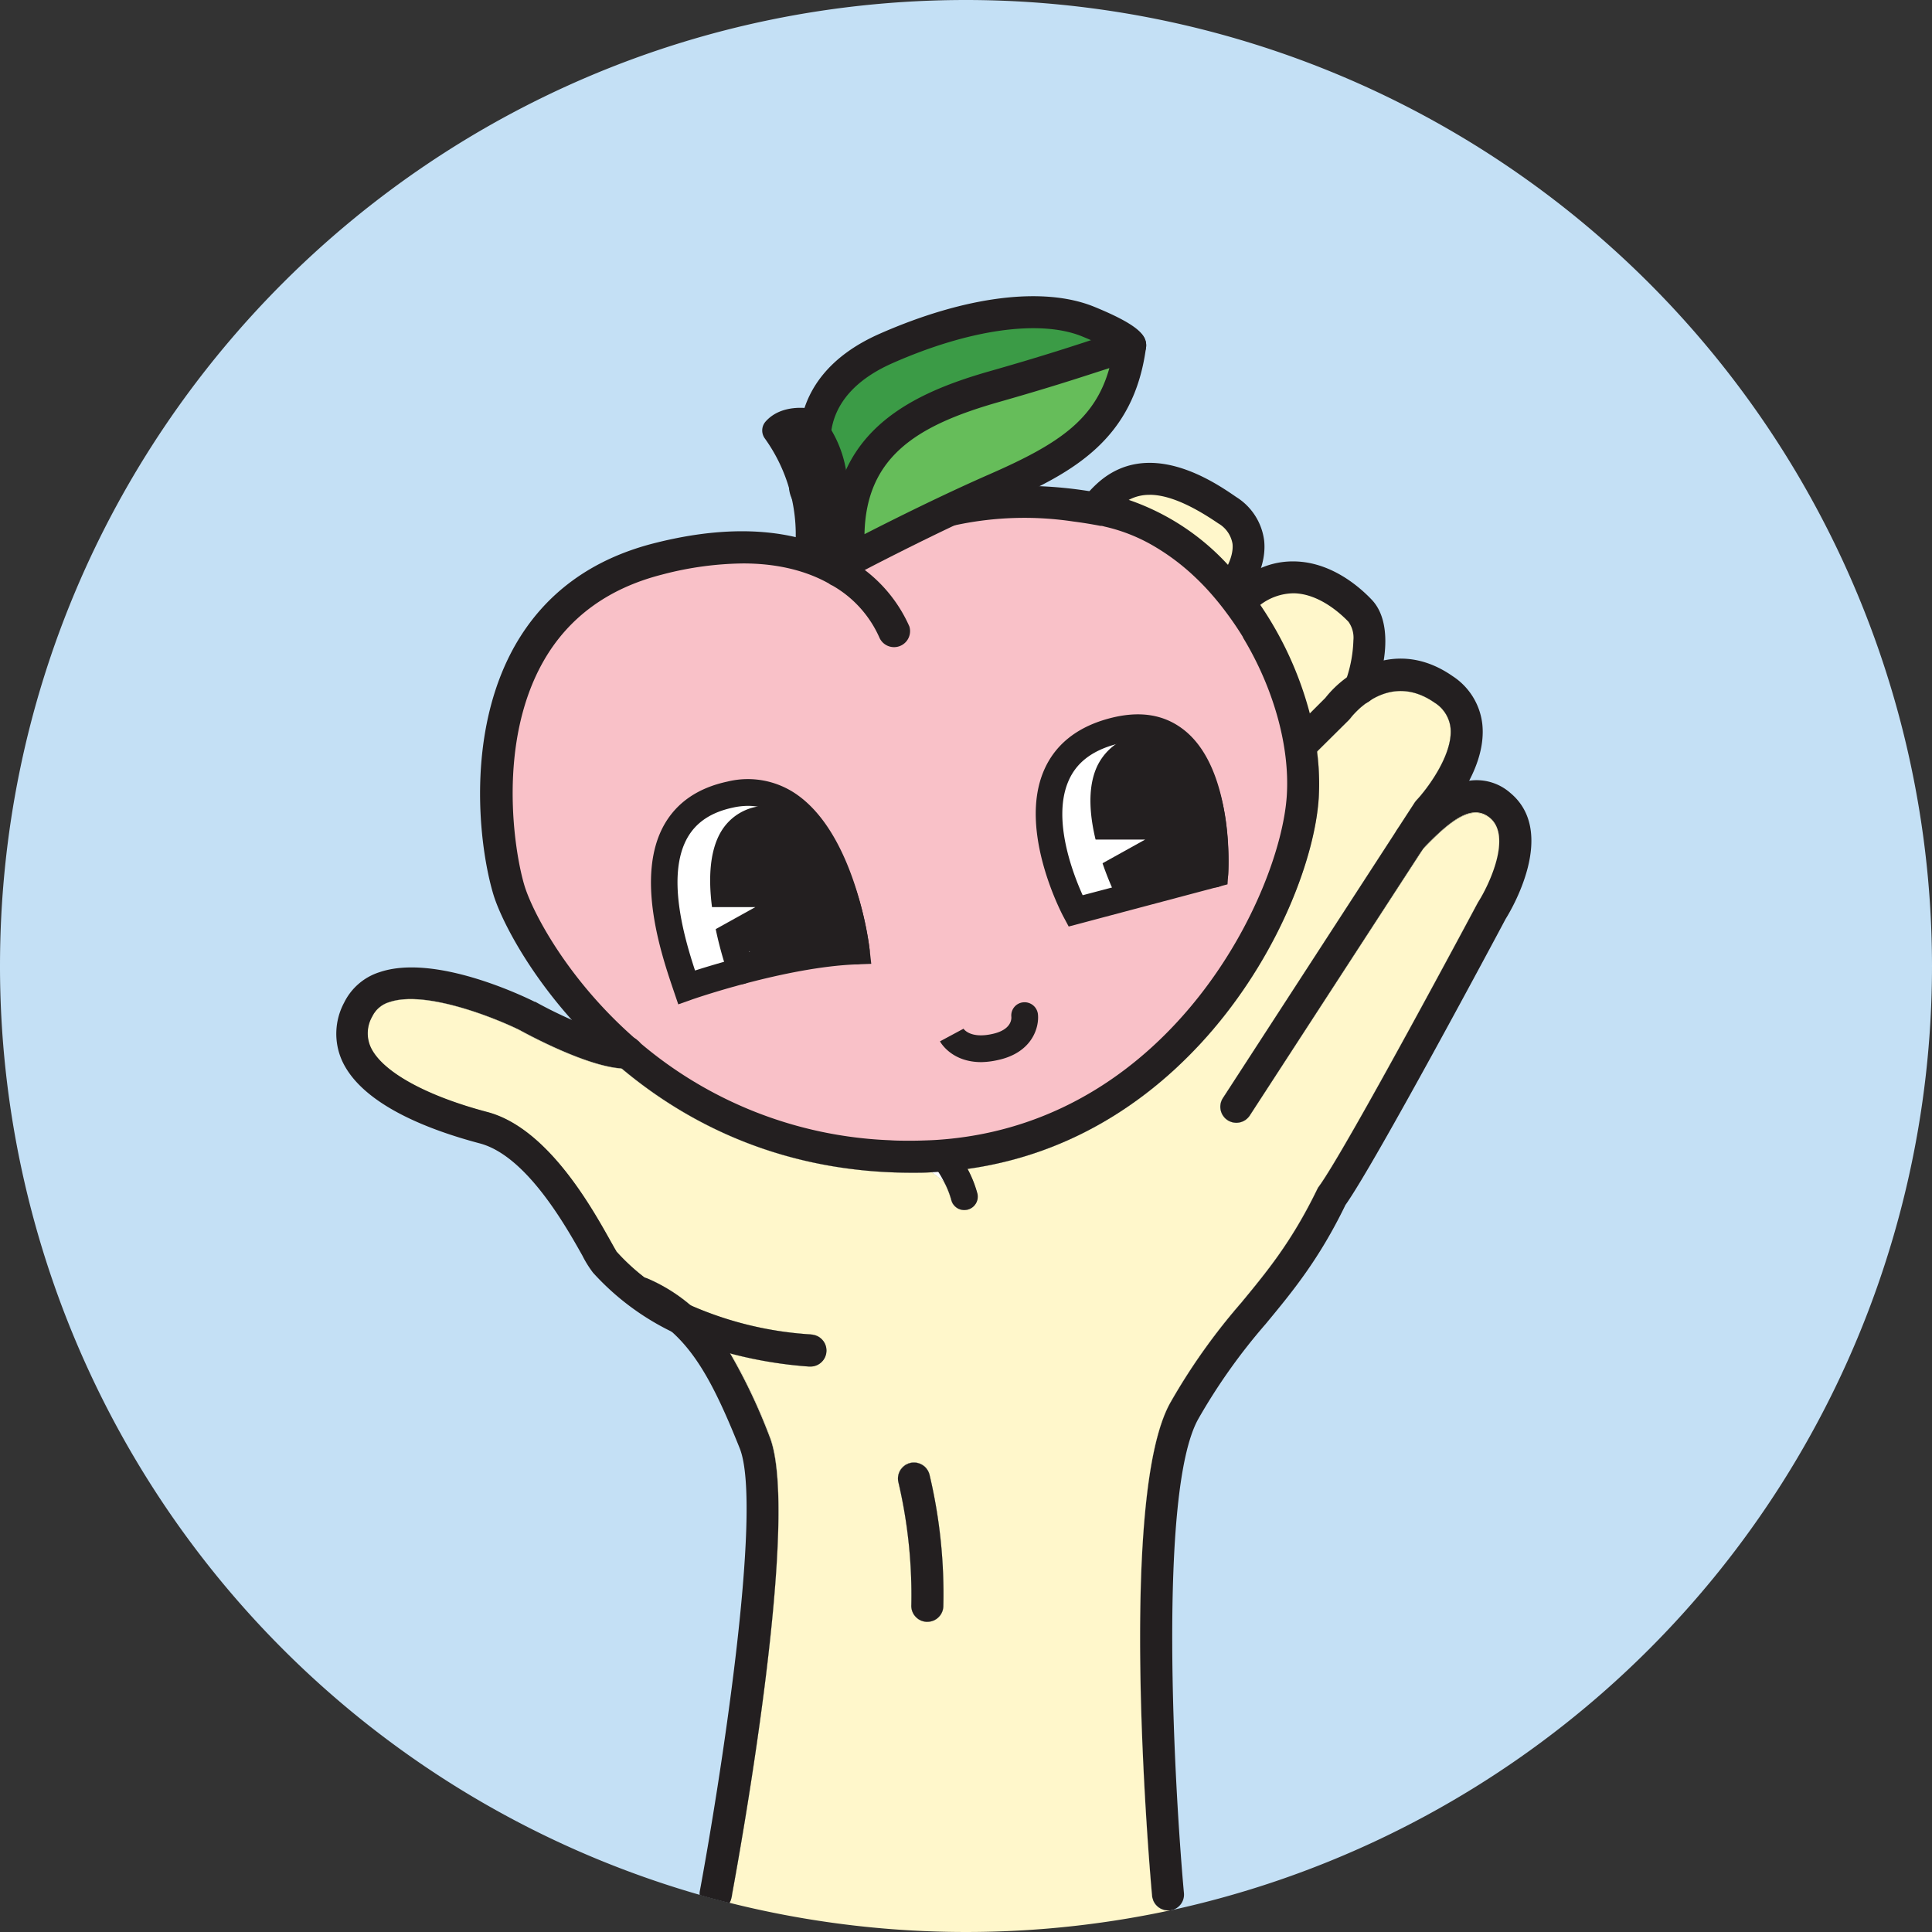 <svg id="Layer_1" data-name="Layer 1" xmlns="http://www.w3.org/2000/svg" viewBox="0 0 361.89 361.9"><rect x="0" y="0" width="361.89" height="361.9" fill="#333333" stroke="none"/><defs><style>.cls-1{fill:#c4e0f5;}.cls-2{fill:#fff7cb;}.cls-3{fill:#fff;}.cls-4{fill:#231f20;}.cls-5{fill:#f9c1c8;}.cls-6{fill:#3b9b46;}.cls-7{fill:#66bd5a;}</style></defs><path class="cls-1" d="M250.41,509.3A96.79,96.79,0,0,1,253,534a3,3,0,0,1-3,2.84h-.17a3,3,0,0,1-2.83-3.15,92.56,92.56,0,0,0-2.42-23,3,3,0,0,1,5.85-1.35Z" transform="translate(-76.3 -233.05)"/><path class="cls-1" d="M438.19,414A181,181,0,0,1,295.91,590.81h-.05l-.39.08-.13,0-.28,0a3,3,0,0,1-2.8-2,2.48,2.48,0,0,1-.18-.77c-.28-3-6.63-74.32,3.41-92.29a115.59,115.59,0,0,1,13.24-18.68c4.9-5.93,9.53-11.53,14.29-21.34a3.24,3.24,0,0,1,.28-.47c5.09-6.89,29.53-52.7,29.78-53.16l.12-.21c1.91-3,6.39-12.26,2.14-15.75-3.27-2.67-7.23.25-12.56,5.84l0,.05L310.4,442a3,3,0,0,1-2.52,1.36,3,3,0,0,1-1.63-.48,3,3,0,0,1-.88-4.15l32.45-50,.07-.12,3.4-5.23a3.37,3.37,0,0,1,.34-.43c1.95-2.07,6.9-8.58,6.37-13.59a6.4,6.4,0,0,0-3-4.7c-4.89-3.4-9.15-2.22-12-.44a2.78,2.78,0,0,1-.62.41h0a15.21,15.21,0,0,0-3.17,3l-.26.3L323,373.82a46.49,46.49,0,0,1,.29,8.7c-.71,10.79-7.07,28.35-19.68,43.23-9.07,10.7-24.08,23.19-46.13,26.26a21.38,21.38,0,0,1,1.85,4.64,2.51,2.51,0,0,1-1.87,3,2.76,2.76,0,0,1-.57.06,2.5,2.5,0,0,1-2.43-1.92,16.5,16.5,0,0,0-1.42-3.5l-2.2-1.66c-1.23.06-2.47.09-3.73.09-23.82,0-41.7-8.89-54.35-19.5h0c-6.61-.38-17.64-6.36-19.21-7.22-4.52-2.25-17.57-7.5-24.33-5.22a5.15,5.15,0,0,0-3.23,2.7,6.3,6.3,0,0,0-.31,5.72c2.08,4.56,10.25,9.11,21.86,12.18,11.18,2.95,19.41,17.63,22.93,23.9.48.85,1,1.8,1.23,2.15l0,.05a39.54,39.54,0,0,0,5.28,4.89,2.72,2.72,0,0,1,.72.22,31.43,31.43,0,0,1,8.07,5.07A65.86,65.86,0,0,0,228.18,483a3,3,0,0,1-.23,6h-.24a80.21,80.21,0,0,1-14.55-2.4,105.75,105.75,0,0,1,7.31,15.44c5.82,14.54-5.33,76.56-7.06,85.92,0,.19-.07.36-.1.51a3,3,0,0,1-.37,1q-2.81-.69-5.58-1.49A181,181,0,0,1,76.3,414c0-99.93,81-180.95,180.94-180.95A181,181,0,0,1,438.19,414Z" transform="translate(-76.3 -233.05)"/><path class="cls-2" d="M355.34,386.31c-3.27-2.67-7.23.25-12.56,5.84l0,.05L310.4,442a3,3,0,0,1-2.52,1.36,3,3,0,0,1-1.63-.48,3,3,0,0,1-.88-4.15l32.45-50,.07-.12,3.4-5.23a3.37,3.37,0,0,1,.34-.43c1.95-2.07,6.9-8.58,6.37-13.59a6.4,6.4,0,0,0-3-4.7c-4.89-3.4-9.15-2.22-12-.44a2.78,2.78,0,0,1-.62.41h0a15.21,15.21,0,0,0-3.17,3l-.26.3L323,373.82a46.49,46.49,0,0,1,.29,8.7c-.71,10.79-7.07,28.35-19.68,43.23-9.07,10.7-24.08,23.19-46.13,26.26a21.38,21.38,0,0,1,1.85,4.64,2.51,2.51,0,0,1-1.87,3,2.76,2.76,0,0,1-.57.06,2.5,2.5,0,0,1-2.43-1.92,16.5,16.5,0,0,0-1.42-3.5l-2.2-1.66c-1.23.06-2.47.09-3.73.09-23.82,0-41.7-8.89-54.35-19.5h0c-6.61-.38-17.64-6.36-19.21-7.22-4.52-2.25-17.57-7.5-24.33-5.22a5.15,5.15,0,0,0-3.23,2.7,6.3,6.3,0,0,0-.31,5.72c2.08,4.56,10.25,9.11,21.86,12.18,11.18,2.95,19.41,17.63,22.93,23.9.48.85,1,1.8,1.23,2.15l0,.05a39.54,39.54,0,0,0,5.28,4.89,2.72,2.72,0,0,1,.72.22,31.43,31.43,0,0,1,8.07,5.07A65.86,65.86,0,0,0,228.18,483a3,3,0,0,1-.23,6h-.24a80.21,80.21,0,0,1-14.55-2.4,105.75,105.75,0,0,1,7.31,15.44c5.82,14.54-5.33,76.56-7.06,85.92,0,.19-.07.36-.1.51a3,3,0,0,1-.37,1,182.28,182.28,0,0,0,82.53,1.42l-.13,0-.28,0a3,3,0,0,1-2.8-2,2.48,2.48,0,0,1-.18-.77c-.28-3-6.63-74.32,3.41-92.29a115.59,115.59,0,0,1,13.24-18.68c4.9-5.93,9.53-11.53,14.29-21.34a3.24,3.24,0,0,1,.28-.47c5.09-6.89,29.53-52.7,29.78-53.16l.12-.21C355.11,399.08,359.59,389.8,355.34,386.31ZM246.81,507.06a3,3,0,0,1,3.6,2.24A96.79,96.79,0,0,1,253,534a3,3,0,0,1-3,2.84h-.17a3,3,0,0,1-2.83-3.15,92.56,92.56,0,0,0-2.42-23A3,3,0,0,1,246.81,507.06Z" transform="translate(-76.3 -233.05)"/><path class="cls-2" d="M250.41,509.3A96.79,96.79,0,0,1,253,534a3,3,0,0,1-3,2.84h-.17a3,3,0,0,1-2.83-3.15,92.56,92.56,0,0,0-2.42-23,3,3,0,0,1,5.85-1.35Z" transform="translate(-76.3 -233.05)"/><path class="cls-2" d="M356.82,402.49c-3.28,6.6-6.79,13.08-10.47,19.47a394.69,394.69,0,0,1-22.11,34.14,5.12,5.12,0,0,1,.06,4.45,15.45,15.45,0,0,1-4,5.31,5.22,5.22,0,0,1-2,6.1c-7.79,5.63-15.28,11.47-19.38,20.43-4.2,9.19-6,20-7.17,30a154.07,154.07,0,0,0-.39,31.7c.9,10,4.57,20.28,3.73,30.36a5.26,5.26,0,0,1-2.89,4.53,2.48,2.48,0,0,1-.18-.77c-.28-3-6.63-74.32,3.41-92.29a115.59,115.59,0,0,1,13.24-18.68c4.9-5.93,9.53-11.53,14.29-21.34a3.24,3.24,0,0,1,.28-.47c5.09-6.89,29.53-52.7,29.78-53.16l.12-.21c1.91-3,6.39-12.26,2.14-15.75-3.27-2.67-7.23.25-12.56,5.84l0,.05L310.4,442a3,3,0,0,1-2.52,1.36,3,3,0,0,1-1.63-.48,3,3,0,0,1-.88-4.15l32.45-50,.07-.12,3.4-5.23a3.37,3.37,0,0,1,.34-.43c1.95-2.07,6.9-8.58,6.37-13.59a6.4,6.4,0,0,0-3-4.7c-4.89-3.4-9.15-2.22-12-.44a2.78,2.78,0,0,1-.62.41h0a15.21,15.21,0,0,0-3.17,3l-.26.3L323,373.82a46.49,46.49,0,0,1,.29,8.7c-.71,10.79-7.07,28.35-19.68,43.23-9.07,10.7-24.08,23.19-46.13,26.26a21.38,21.38,0,0,1,1.85,4.64,2.51,2.51,0,0,1-1.87,3,2.76,2.76,0,0,1-.57.06,2.5,2.5,0,0,1-2.43-1.92,16.5,16.5,0,0,0-1.42-3.5l-2.2-1.66c-1.23.06-2.47.09-3.73.09-23.82,0-41.7-8.89-54.35-19.5h0c-6.61-.38-17.64-6.36-19.21-7.22-4.52-2.25-17.57-7.5-24.33-5.22a5.15,5.15,0,0,0-3.23,2.7,6.3,6.3,0,0,0-.31,5.72c2.08,4.56,10.25,9.11,21.86,12.18,11.18,2.95,19.41,17.63,22.93,23.9.48.85,1,1.8,1.23,2.15l0,.05a39.54,39.54,0,0,0,5.28,4.89,2.72,2.72,0,0,1,.72.22,31.43,31.43,0,0,1,8.07,5.07A65.86,65.86,0,0,0,228.18,483a3,3,0,0,1-.23,6h-.24a80.21,80.21,0,0,1-14.55-2.4,105.75,105.75,0,0,1,7.31,15.44c5.82,14.54-5.33,76.56-7.06,85.92a4.92,4.92,0,0,1-.84-4.25,217.13,217.13,0,0,0,6.39-53c.06-13.83,1.43-32.64-7.28-44.51-.28-.4-.59-.79-.9-1.17a5.37,5.37,0,0,1-1.05-2,57.07,57.07,0,0,1-7.27-4.09,51.72,51.72,0,0,1-7.56-6.14,53.61,53.61,0,0,1-6.57-7.8c-4.11-5.95-7.11-12.6-12.05-18l-.09-.12a114.25,114.25,0,0,1-24.11-9.48c-6.07-3.28-12.38-10.45-7.5-17.52,3.91-5.67,11.6-4.5,17.4-3.34a73.61,73.61,0,0,1,19.1,7.08c1.27.65,2.53,1.33,3.77,2,3.74,2.09,7.38,4.35,11,6.64l3.54,2.24c3.66,2.3,7.32,4.59,11.08,6.7h0c2.3,1.29,4.63,2.52,7,3.65a56.36,56.36,0,0,0,29.85,5c.83-.08,1.67-.17,2.51-.28l.25,0c.87-.12,1.73-.25,2.6-.4s1.84-.32,2.77-.52a90.82,90.82,0,0,0,10.72-2.92,132.93,132.93,0,0,0,20-8.19c1.37-.73,2.72-1.49,4-2.3a37,37,0,0,0,8.31-7.11c.28-.77.59-1.53.94-2.28a28.47,28.47,0,0,1,8-10.36v0l0,0a5.4,5.4,0,0,1,3.41-1.2c4.79-10.14,7.7-21.28,10.25-32.25a30,30,0,0,1-.64-3.79,1.45,1.45,0,0,1-.22-.21,4.66,4.66,0,0,1-1.55-4.16,4.9,4.9,0,0,1,.13-.62,14.47,14.47,0,0,0,.5-2.76,13.18,13.18,0,0,0,0-1.66c0-.26,0-.52-.06-.77a4.82,4.82,0,0,1-.52-.11,4.28,4.28,0,0,1-3.47-3.35c-.31-1.74-.54-3.46-.72-5.18a4.74,4.74,0,0,1-.63-4.43,5.73,5.73,0,0,1,.33-.81c0-.81,0-1.63,0-2.46a5.51,5.51,0,0,1,.06-.57c-.72.2-1.45.42-2.16.61a17.56,17.56,0,0,1-1.78.42c-.48.08-1,.14-1.44.19a23.32,23.32,0,0,1-4.8.08,28.19,28.19,0,0,1-15.43-6.27l0,0a20.8,20.8,0,0,1-4.86-5.87,13.54,13.54,0,0,1-1.56-8.83,10.76,10.76,0,0,1,.95-2.87,9.29,9.29,0,0,1,2-2.64,10,10,0,0,1,6.64-2.49c8.34-.24,15.85,6.39,17.15,14.49a5.1,5.1,0,0,1-.57,3.38,3.17,3.17,0,0,1-.36.54,3.61,3.61,0,0,1-.5.61c.54,0,1.08-.13,1.62-.23.74-.14,1.47-.31,2.19-.48a25.21,25.21,0,0,1,7.43-1.13c6.8.41,13.11,5.89,13.79,12.76a12.64,12.64,0,0,1-.32,4.34,13.81,13.81,0,0,1-1.32,3.46,18.52,18.52,0,0,1,3.63-1,16.39,16.39,0,0,1,5.72-.07c10.33,1.7,10.7,11.53,6.57,19.2-.4.75-.81,1.49-1.22,2.24l-2.11,3.87a16.46,16.46,0,0,1,5.57-2.48,8.14,8.14,0,0,1,8.31,2.93C362.05,391.06,359.47,397.18,356.82,402.49Z" transform="translate(-76.3 -233.05)"/><path class="cls-2" d="M296.93,339.74a13.08,13.08,0,0,1-4-3.91,5.73,5.73,0,0,1-.82-2.16c0-.08,0-.14,0-.21,1.39-.7,4.26,1.32,5.09,2.13a8.27,8.27,0,0,1,2.33,5.07c0,.18.07.36.11.54A17,17,0,0,1,296.93,339.74Z" transform="translate(-76.3 -233.05)"/><path class="cls-3" d="M256.91,457.21l-3.85-2.92-2.2-1.66-3.5-2.66-.33-.25-4.09-3.1-7.31-5.54-4.76-3.61c9.47,1.52,15.59,5.3,19.5,9.17a27.59,27.59,0,0,1,2.35,2.62,2,2,0,0,1,.17.23,25.32,25.32,0,0,1,1.91,2.85A19.28,19.28,0,0,1,256.91,457.21Z" transform="translate(-76.3 -233.05)"/><path class="cls-4" d="M257.48,459.65a2.76,2.76,0,0,1-.57.06,2.5,2.5,0,0,1-2.43-1.92,16.5,16.5,0,0,0-1.42-3.5,19.8,19.8,0,0,0-1-1.73,23.55,23.55,0,0,0-2.17-2.87l0,0a26.73,26.73,0,0,0-3.09-3,31.35,31.35,0,0,0-11.13-5.63,43.66,43.66,0,0,0-5.15-1.14,2.5,2.5,0,1,1,.79-4.94c11.39,1.83,18.28,6.74,22.38,11.42a27.81,27.81,0,0,1,1.84,2.32c.11.15.21.31.31.46a28.46,28.46,0,0,1,1.7,2.81,21.38,21.38,0,0,1,1.85,4.64A2.51,2.51,0,0,1,257.48,459.65Z" transform="translate(-76.3 -233.05)"/><path class="cls-4" d="M299.87,349.46c-4.7,0-10.11-2.16-16.17-6.47-4.29-3.05-6.48-6.23-6.7-9.72-.21-3.25,1.37-6.47,4.71-9.56,9.64-8.92,22.06-.38,26.14,2.43a11.28,11.28,0,0,1,5.24,8.14c.67,6.21-4.19,11.62-4.74,12.22a4.19,4.19,0,0,1-.45.39A13.48,13.48,0,0,1,299.87,349.46Zm6.28-5h0Zm0,0h0Zm-14.53-18.72a8.15,8.15,0,0,0-5.83,2.38c-2,1.8-2.89,3.41-2.81,4.78.13,1.93,2.35,3.9,4.19,5.21,7.5,5.33,13.06,6.67,17,4.09,1.09-1.28,3.28-4.49,3-7.27a5.45,5.45,0,0,0-2.67-3.84C298.63,327.08,294.57,325.73,291.62,325.73Z" transform="translate(-76.3 -233.05)"/><path class="cls-5" d="M233.29,339.91c10-10,26.43-15.8,49.58-11.38s38.81,33,37.45,53.79-24.85,67.4-73.19,67.4-72.09-38.36-75.58-50c-3.42-11.47-8.17-52.77,27.92-62s44.25,13.62,44.25,13.62Z" transform="translate(-76.3 -233.05)"/><path class="cls-4" d="M320.37,378.08a4.66,4.66,0,0,1-1.55-4.16,4.9,4.9,0,0,1,.13-.62,14.47,14.47,0,0,0,.5-2.76c-.08-.45-.18-.91-.28-1.36s-.18-.79-.28-1.18a4.28,4.28,0,0,1-3.47-3.35c-.31-1.74-.54-3.46-.72-5.18a4.74,4.74,0,0,1-.63-4.43c-.55-1.09-1.14-2.17-1.75-3.23a17.56,17.56,0,0,1-1.78.42c-.48.08-1,.14-1.44.19,5.7,9.39,8.84,20.37,8.23,29.7-1.19,18.11-21.18,60.33-63.68,64.3-1.08.1-2.17.18-3.28.22s-2.15.08-3.24.08h-.37c-1.29,0-2.57,0-3.82-.09a76.85,76.85,0,0,1-47-18.46,3,3,0,0,1,.19,3.92c1.06.85,2.16,1.69,3.3,2.5,3.66,2.3,7.32,4.59,11.08,6.7h0A81.14,81.14,0,0,0,247,449.72h.1c.92,0,1.82,0,2.72-.05h.27c.87-.12,1.73-.25,2.6-.4s1.84-.32,2.77-.52a90.82,90.82,0,0,0,10.72-2.92,132.93,132.93,0,0,0,20-8.19,77.16,77.16,0,0,0,13.28-11.69,28.47,28.47,0,0,1,8-10.36v0c8-12.11,12.24-24.81,12.79-33.24A39.8,39.8,0,0,0,320.37,378.08Zm2.65-4.26a56.84,56.84,0,0,0-1.37-7.12,65.87,65.87,0,0,0-9.3-20.37c-.61-.89-1.24-1.76-1.9-2.61-.36-.48-.73-1-1.11-1.42l-.62-.75-.14-.17c-.74-.88-1.5-1.73-2.29-2.55a45,45,0,0,0-18.55-12.14c-.78-.26-1.58-.49-2.38-.69q-.94-.24-1.92-.42c-1-.2-2-.37-3.05-.52a79.5,79.5,0,0,0-9.37-.94c-2.45-.1-4.85-.08-7.18.05a60.36,60.36,0,0,0-10.75,1.6,48.31,48.31,0,0,0-14.81,6.28c-1.05.68-2.08,1.4-3.06,2.16l-.45.36c-.7.56-1.38,1.13-2,1.73l-.44-.21a34.19,34.19,0,0,0-6.92-2.41c-6.75-1.59-15.47-1.71-26.64,1.14-11.73,3-20.47,9.43-26,19.14-9.31,16.44-6.74,37.66-4.07,46.58,1.27,4.26,6,13.83,14.77,23.63.45.51.91,1,1.4,1.53a86.83,86.83,0,0,0,7.92,7.52h0c12.65,10.61,30.53,19.5,54.35,19.5,1.26,0,2.5,0,3.73-.09l1.18-.07c.93-.05,1.85-.13,2.76-.22s1.81-.2,2.7-.33c22.05-3.07,37.06-15.56,46.13-26.26,12.61-14.88,19-32.44,19.68-43.23A46.49,46.49,0,0,0,323,373.82Zm-69.37,72.6c-1.08.1-2.17.18-3.28.22s-2.15.08-3.24.08h-.37c-1.29,0-2.57,0-3.82-.09a76.85,76.85,0,0,1-47-18.46l-.48-.41,0,0c-12.82-11.13-19.46-23.93-20.94-28.89-1.94-6.49-5.08-26.67,3.54-41.9,4.67-8.24,12.15-13.72,22.24-16.29a61.79,61.79,0,0,1,15.18-2.09c7,0,12.24,1.61,16.05,3.74a3,3,0,0,0,.71.41,21,21,0,0,1,8.75,9.66,3,3,0,0,0,5.65-2,27,27,0,0,0-8.27-10.52l-.23-.18a41.06,41.06,0,0,1,17.37-8.33,61.57,61.57,0,0,1,21.8-.64c1.64.21,3.34.48,5.09.82l.12,0c.25,0,.49.09.74.15a32.31,32.31,0,0,1,9.56,3.87,41.87,41.87,0,0,1,6.77,5.06c.88.81,1.75,1.66,2.58,2.55a53.83,53.83,0,0,1,4,4.84q1.59,2.14,3,4.44c5.7,9.39,8.84,20.37,8.23,29.7C316.14,400.23,296.15,442.45,253.65,446.42Z" transform="translate(-76.3 -233.05)"/><path class="cls-3" d="M303.85,396.79l-26.1,6.89s-14.75-27.57,6.7-33.57S303.85,396.79,303.85,396.79Z" transform="translate(-76.3 -233.05)"/><path class="cls-4" d="M276.48,406.6l-.93-1.74c-.36-.66-8.54-16.18-3.73-27.44,2.05-4.8,6.07-8.08,11.95-9.72s10.65-.88,14.46,2.2c9.23,7.47,8.17,26.25,8.12,27l-.12,1.8Zm12.9-34.73a15.91,15.91,0,0,0-4.26.64c-4.41,1.24-7.26,3.49-8.7,6.88-3.06,7.15.85,17.3,2.68,21.35l22.31-5.89c0-5.68-1-16.74-6.33-21.06A8.71,8.71,0,0,0,289.38,371.87Z" transform="translate(-76.3 -233.05)"/><path class="cls-3" d="M236.7,411.21s-4-33.57-23.61-29.36-10.6,28.85-8.18,36.13C204.91,418,222.79,411.72,236.7,411.21Z" transform="translate(-76.3 -233.05)"/><path class="cls-4" d="M203.35,421.18,202.27,418c-2.1-6.24-7-20.85-1.54-30.49,2.38-4.18,6.36-6.89,11.83-8.06A16,16,0,0,1,225.73,382c10.85,7.77,13.35,28,13.46,28.9l.31,2.69-2.71.1c-13.38.49-30.87,6.57-31,6.63ZM216.41,384a13.22,13.22,0,0,0-2.8.32c-4.08.87-6.87,2.72-8.54,5.64-4,7.06-.62,18.68,1.42,24.88,5-1.59,16.72-5.06,27.31-5.93-1-5.43-4-17.8-11-22.81A10.73,10.73,0,0,0,216.41,384Z" transform="translate(-76.3 -233.05)"/><path class="cls-4" d="M216.38,389.39a26.41,26.41,0,0,0-3,12.77,19,19,0,0,0,.95,6.26,5.21,5.21,0,0,0,5.76,3.48c2.36-.28,4.72-.72,7.07-1.1,2.12-.33,4.57-.43,6.07-2.2s1.13-4.44.52-6.63a21.45,21.45,0,0,0-2.27-5.25,21.86,21.86,0,0,0-9.37-8.57c-1.54-.72-3.95.1-3.76,2.16a15.41,15.41,0,0,0,2.94,8,25.53,25.53,0,0,0,3,3.16,4.78,4.78,0,0,1,1,1.24,1.16,1.16,0,0,1,.18.54c0-.32-.07.23,0,0,0,0-.06.07-.09.1-.2.19,0,0,0,0a2,2,0,0,1-.32.18c-.28.13,0,0,0,0a2.11,2.11,0,0,1-.36.09c-.29,0,0,0,0,0-.13,0-.38,0-.08,0a2.71,2.71,0,0,1-1.91-1.52,10.12,10.12,0,0,1-1-3.59c0-.2-.11-1.51-.14-1.52l-.26.48-.87.08c-.47.26-.83.22-1.07-.13-.47-.26-.1-.22-.08,0,0-.24,0,0,0,.12.39,1.57.86,3.14,1.17,4.73a3.33,3.33,0,0,1,.07.76c0-.12,0,.49.06.1,0-.17,0,.05-.11.1.11,0,.15-.17.29-.18s.82.26.48,0a2.51,2.51,0,0,0-3.42.89,2.56,2.56,0,0,0,.89,3.42c1.91,1.48,4.8.41,6-1.45,1.34-2.07.67-4.55.12-6.76-.5-2-.78-4.76-2.79-5.86-2.72-1.5-5.48.87-5.53,3.68a19,19,0,0,0,.4,3.35,14.33,14.33,0,0,0,.91,3.19,8.36,8.36,0,0,0,4.33,4.55c4.33,1.81,9.58-2,7.87-6.8-.89-2.49-3.09-3.72-4.66-5.69a10.68,10.68,0,0,1-2.15-5.31l-3.76,2.16c5,2.33,8.95,7.06,9.72,12.44,0-.1.11.78.06.47l-.07.28.22-.38s.56-.21-.11.08c.27-.12-.47.11-.57.13-.46.1-.93.16-1.39.24l-5.57.88c-.76.12-1.6.29-2.27.34-.09,0-.81-.06-.55,0,0,0,.1.1.12.1s-.18-.34-.08-.1a13,13,0,0,1-.72-4.47,21.38,21.38,0,0,1,2.35-10.58,2.55,2.55,0,0,0-.89-3.42,2.51,2.51,0,0,0-3.42.9Z" transform="translate(-76.3 -233.05)"/><path class="cls-4" d="M215.13,417.41a2.51,2.51,0,0,1-2.36-1.65c-.69-1.92-6.58-18.95-1.2-27.27A9.87,9.87,0,0,1,219.4,384c16.54-1.29,19.66,25.76,19.79,26.91a2.5,2.5,0,0,1-2.53,2.77c-4.19-.07-15.95.39-20.11,3.26A2.53,2.53,0,0,1,215.13,417.41Zm5.3-28.42c-.21,0-.43,0-.64,0a4.83,4.83,0,0,0-4,2.19c-2.89,4.47-.86,14.41.84,20.15,5.24-2,12.91-2.53,17.16-2.63C232.63,402.73,229.07,389,220.43,389Z" transform="translate(-76.3 -233.05)"/><path class="cls-4" d="M235.59,403.39l-2.68-2.59c-.09-.09-.2-.16-.29-.24a15.79,15.79,0,0,0-1.14-3.26,28.49,28.49,0,0,0-5.23-7.2c-2.06-2.18-5.07-3.78-8.13-2.85a5.82,5.82,0,0,0-3.81,3.72,9.63,9.63,0,0,0-.5,4.64,12.37,12.37,0,0,0-.32,8.36c.86,2.92,2.26,6.41,5.24,7.7a12,12,0,0,0,9.41,0,7.38,7.38,0,0,0,1.07-.67,5.17,5.17,0,0,0,2.84.9,5.1,5.1,0,0,0,3.54-1.46,5,5,0,0,0,1.46-3.54A5.18,5.18,0,0,0,235.59,403.39Z" transform="translate(-76.3 -233.05)"/><path class="cls-4" d="M223.63,413.15a13.12,13.12,0,0,1-5.1-1c-3.25-1.4-4.7-5.24-5.51-8a12.85,12.85,0,0,1,.27-8.57,10.29,10.29,0,0,1,.55-4.75,6.33,6.33,0,0,1,4.14-4c2.81-.86,6,.26,8.63,3a28.37,28.37,0,0,1,5.32,7.34,15.93,15.93,0,0,1,1.13,3.18l.2.17,2.67,2.59a5.61,5.61,0,0,1,1.62,3.87,5.53,5.53,0,0,1-1.59,3.9,5.62,5.62,0,0,1-3.91,1.62,5.55,5.55,0,0,1-2.82-.8,6.87,6.87,0,0,1-.86.51A10.71,10.71,0,0,1,223.63,413.15Zm-3.72-25.66a5.66,5.66,0,0,0-1.64.24,5.32,5.32,0,0,0-3.49,3.41,9.16,9.16,0,0,0-.48,4.39l0,.14-.06.14a11.74,11.74,0,0,0-.29,8c.81,2.8,2.12,6.16,5,7.38a11.49,11.49,0,0,0,9,0,5.9,5.9,0,0,0,1-.63l.29-.21.29.2a4.48,4.48,0,0,0,7.06-3.65,4.68,4.68,0,0,0-1.31-3.2h0l-2.68-2.6-.13-.1-.26-.21,0-.17a14.68,14.68,0,0,0-1.1-3.16,27.67,27.67,0,0,0-5.14-7.07A8.48,8.48,0,0,0,219.91,387.49Z" transform="translate(-76.3 -233.05)"/><path class="cls-4" d="M288,403.2a2.5,2.5,0,0,1-2.23-1.37c-.85-1.68-8.2-16.66-3.85-25.47a10.74,10.74,0,0,1,8.07-5.78,11.36,11.36,0,0,1,9.92,2.48c7.3,6.47,6.55,22.12,6.44,23.88a2.53,2.53,0,0,1-2.65,2.34,2.49,2.49,0,0,1-2.34-2.65c.25-4.12-.12-15.71-4.77-19.82a6.32,6.32,0,0,0-5.68-1.31,5.72,5.72,0,0,0-4.51,3.07c-2.76,5.58,1.83,17.05,3.83,21a2.5,2.5,0,0,1-1.1,3.36A2.54,2.54,0,0,1,288,403.2Z" transform="translate(-76.3 -233.05)"/><path class="cls-4" d="M296.3,375a4.14,4.14,0,0,0-5.52-1c-2.87-.7-6.34.85-6.27,4.67,0,1-.93,2.22-1.19,3.23a13,13,0,0,0-.36,3.35,19.07,19.07,0,0,0,2,7.44c2.36,5.35,6.29,7.21,12,6C309.39,396.16,301.37,380.9,296.3,375Z" transform="translate(-76.3 -233.05)"/><path class="cls-4" d="M293.88,399.51c-4.35,0-7.44-2.2-9.42-6.66a19.5,19.5,0,0,1-2-7.64,13.12,13.12,0,0,1,.38-3.48,7.55,7.55,0,0,1,.58-1.4,4.55,4.55,0,0,0,.59-1.7,4.94,4.94,0,0,1,1.82-4.14,6,6,0,0,1,4.87-1.07,4.65,4.65,0,0,1,6,1.22h0c3.76,4.4,9,13.59,6.91,19.51-.9,2.64-3.11,4.32-6.54,5A15.79,15.79,0,0,1,293.88,399.51Zm-4.47-25.22a4.72,4.72,0,0,0-3,1,4,4,0,0,0-1.45,3.34,5.2,5.2,0,0,1-.69,2.16,6.2,6.2,0,0,0-.51,1.21,12,12,0,0,0-.35,3.22,18.55,18.55,0,0,0,1.92,7.24c2.23,5.06,5.88,6.89,11.47,5.75,3.06-.62,5-2.09,5.8-4.36,1.8-5.24-2.85-14-6.73-18.54h0a3.65,3.65,0,0,0-4.89-.9l-.17.1-.2-.05A5.28,5.28,0,0,0,289.41,374.29Z" transform="translate(-76.3 -233.05)"/><path class="cls-4" d="M260.1,432c-5.57,0-7.63-3.71-7.73-3.89l4.41-2.37c.09.13,1.32,1.87,5.33,1,3.5-.73,3.67-2.65,3.63-3.21a2.47,2.47,0,0,1,2.22-2.73,2.52,2.52,0,0,1,2.76,2.23c.26,2.38-1,7.22-7.59,8.6A15,15,0,0,1,260.1,432Z" transform="translate(-76.3 -233.05)"/><path class="cls-6" d="M282,295.83c-12.49-3.69-29.83-4.2-40.67,4a6.52,6.52,0,0,0-.55.48,5.4,5.4,0,0,0-.62.4c-2.64,2-5.8,3.24-7.9,5.86a10.3,10.3,0,0,0-2.17,4.8c-.16.88.12,2.77,0,4.08-.42.7-.82,1.42-1.21,2.19-2.52,5,3.63,10.11,7.86,6.06a9.66,9.66,0,0,0,2.63-4.33,16.69,16.69,0,0,1,5.57-5.79c3.42-2,7.68-2.25,11.53-2.81,4.09-.6,8.2-1,12.28-1.68a24.09,24.09,0,0,0,5.66-1.48c1.18-.49,3.65-2.48,5-2.17C285.62,307,288.21,297.65,282,295.83Z" transform="translate(-76.3 -233.05)"/><path class="cls-4" d="M231.37,341.39a2.57,2.57,0,0,1-.94-.18l-3.77-1.53a2.5,2.5,0,0,1-1.53-2.76,30.89,30.89,0,0,0-5.57-21.75,2.52,2.52,0,0,1,.15-3.16c3-3.39,8.1-2.49,8.66-2.38a2.51,2.51,0,0,1,1.69,1.23c.32.57,7.88,14.22,3.71,28.72a2.48,2.48,0,0,1-2.4,1.81Zm-6.2-26.86a34.77,34.77,0,0,1,4.58,11.92,40.87,40.87,0,0,0-3.48-12A5.14,5.14,0,0,0,225.17,314.53Z" transform="translate(-76.3 -233.05)"/><path class="cls-4" d="M230.67,312.44c-1.58-2.18-4.35-3.25-6.84-1.79-2.15,1.26-3.39,4.64-1.79,6.84a12.06,12.06,0,0,1,2.54,6.66,5,5,0,0,0,10,0A21.45,21.45,0,0,0,230.67,312.44Z" transform="translate(-76.3 -233.05)"/><path class="cls-4" d="M229.58,329.65a5.62,5.62,0,0,1-5.5-5.48,11.56,11.56,0,0,0-2.45-6.39,4.66,4.66,0,0,1-.7-3.74,5.94,5.94,0,0,1,2.65-3.83c2.52-1.47,5.6-.67,7.5,1.94h0a22,22,0,0,1,4,12,5.09,5.09,0,0,1-1.47,3.74A5.64,5.64,0,0,1,229.58,329.65Zm-3.36-19.17a4.19,4.19,0,0,0-2.14.6,4.88,4.88,0,0,0-2.17,3.16,3.66,3.66,0,0,0,.53,2.95,12.51,12.51,0,0,1,2.64,6.94,4.62,4.62,0,0,0,4.5,4.52,4.67,4.67,0,0,0,3.31-1.48,4.05,4.05,0,0,0,1.19-3,21,21,0,0,0-3.81-11.44A5.22,5.22,0,0,0,226.22,310.48Z" transform="translate(-76.3 -233.05)"/><path class="cls-7" d="M235.42,337.93s14-7.44,27.62-13.4S286,313,288,297.72c-5.89,1.54-9.64,3.24-25.47,7.75S233.42,316.94,235.42,337.93Z" transform="translate(-76.3 -233.05)"/><path class="cls-4" d="M235.42,340.93a3,3,0,0,1-3-2.72c-2.24-23.41,13.54-31.15,29.27-35.63,8.84-2.52,13.94-4.17,17.66-5.38,3-1,5.21-1.69,7.88-2.38a3,3,0,0,1,2.74.66,3,3,0,0,1,1,2.64c-2.26,17.14-13.44,23.35-26.73,29.16S237,340.5,236.83,340.58A3,3,0,0,1,235.42,340.93ZM284.1,302l-2.88.93c-3.77,1.22-8.92,2.89-17.87,5.44-15.18,4.33-24.82,10.15-25.12,24.74,5.22-2.67,14.54-7.34,23.61-11.31C274.6,316.2,281.42,311.65,284.1,302Z" transform="translate(-76.3 -233.05)"/><path class="cls-4" d="M229.41,322.55a3,3,0,0,1-2.84-2.08c-.06-.16-4.93-16.33,14.5-24.9,16.08-7.08,30.74-8.92,40.21-5.05,7.8,3.19,9.23,5,9.62,6.43a3,3,0,0,1-5.41,2.41c-.34-.28-1.8-1.37-6.48-3.29-7.86-3.21-21.14-1.35-35.52,5-14.15,6.24-11.54,16.47-11.2,17.62a3,3,0,0,1-2,3.74A3.11,3.11,0,0,1,229.41,322.55Zm56.16-23.11Zm-.47-.93Zm0,0h0Zm0,0Zm0,0h0Z" transform="translate(-76.3 -233.05)"/><path class="cls-4" d="M253,534a3,3,0,0,1-3,2.84h-.17a3,3,0,0,1-2.83-3.15,92.56,92.56,0,0,0-2.42-23,3,3,0,0,1,5.85-1.35A96.79,96.79,0,0,1,253,534Z" transform="translate(-76.3 -233.05)"/><path class="cls-4" d="M228.18,483a65.86,65.86,0,0,1-22.36-5.38,44.21,44.21,0,0,1-8.79-5.29,39.54,39.54,0,0,1-5.28-4.89l0-.05c-.23-.35-.75-1.3-1.23-2.15-3.52-6.27-11.75-20.95-22.93-23.9-11.61-3.07-19.78-7.62-21.86-12.18a6.3,6.3,0,0,1,.31-5.72,5.15,5.15,0,0,1,3.23-2.7c6.76-2.28,19.81,3,24.33,5.22,1.57.86,12.6,6.84,19.21,7.22h0a8.12,8.12,0,0,0,1.1,0,3,3,0,0,0,2-.89,2.05,2.05,0,0,0,.24-.26,3,3,0,0,0-.19-3.92l-.48-.41,0,0a2.9,2.9,0,0,0-1.79-.48,12.46,12.46,0,0,1-3.75-.66h0a56,56,0,0,1-6.37-2.4c-2.61-1.14-5.15-2.42-7-3.46l-.11,0c-1.88-.94-18.61-9.06-29-5.57a11.14,11.14,0,0,0-6.7,5.73,12.33,12.33,0,0,0-.39,10.87c3.72,8.16,16.08,12.92,25.79,15.49,8.72,2.3,16.08,15.43,19.22,21a20.29,20.29,0,0,0,2,3.22,48.34,48.34,0,0,0,15.21,11.28,59.93,59.93,0,0,0,9.24,3.5l1.48.41a80.21,80.21,0,0,0,14.55,2.4H228a3,3,0,0,0,.23-6Z" transform="translate(-76.3 -233.05)"/><path class="cls-4" d="M213.41,588c0,.19-.07.36-.1.51a3,3,0,0,1-.37,1q-2.81-.69-5.58-1.49a3,3,0,0,1,0-.6c3.6-19.32,12-71.9,7.49-83.11-4.09-10.2-7.49-17-12.46-21.57a25.46,25.46,0,0,0-7.12-4.64,3,3,0,0,1-1.53-4,3,3,0,0,1,3.24-1.74,2.72,2.72,0,0,1,.72.22,31.43,31.43,0,0,1,8.07,5.07,36.73,36.73,0,0,1,7.34,9,105.75,105.75,0,0,1,7.31,15.44C226.29,516.6,215.14,578.62,213.41,588Z" transform="translate(-76.3 -233.05)"/><path class="cls-4" d="M358.32,405.19c-1.58,3-24.44,45.76-30,53.57-5,10.32-10.08,16.41-14.95,22.3a110.39,110.39,0,0,0-12.62,17.79c-7.59,13.57-4.51,68.71-2.68,88.82a3,3,0,0,1-2.14,3.14h-.05l-.39.08-.13,0-.28,0a3,3,0,0,1-2.8-2,2.48,2.48,0,0,1-.18-.77c-.28-3-6.63-74.32,3.41-92.29a115.59,115.59,0,0,1,13.24-18.68c4.9-5.93,9.53-11.53,14.29-21.34a3.24,3.24,0,0,1,.28-.47c5.09-6.89,29.53-52.7,29.78-53.16l.12-.21c1.91-3,6.39-12.26,2.14-15.75-3.27-2.67-7.23.25-12.56,5.84l0,.05-.17.18a3,3,0,0,1-4.74-3.62l.07-.12a4.12,4.12,0,0,1,.33-.4l.21-.23a40.8,40.8,0,0,1,7.38-6.42,14.59,14.59,0,0,1,5.64-2.21,9.54,9.54,0,0,1,7.69,2.29C368.11,389,359.29,403.64,358.32,405.19Z" transform="translate(-76.3 -233.05)"/><path class="cls-4" d="M351.45,379.38a32.92,32.92,0,0,1-2.18,3.6,37.42,37.42,0,0,1-3.09,3.91l-3.45,5.31L310.4,442a3,3,0,0,1-2.52,1.36,3,3,0,0,1-1.63-.48,3,3,0,0,1-.88-4.15l32.45-50,.07-.12,3.4-5.23a3.37,3.37,0,0,1,.34-.43c1.95-2.07,6.9-8.58,6.37-13.59a6.4,6.4,0,0,0-3-4.7c-4.89-3.4-9.15-2.22-12-.44-.22.13-.42.27-.62.41h0a15.21,15.21,0,0,0-3.17,3l-.26.3L323,373.82l0,0a3,3,0,0,1-4.17.07.46.46,0,0,0-.07-.07,3,3,0,0,1,0-4.25l.72-.72,2.18-2.18,2.88-2.88a20.11,20.11,0,0,1,4-3.83,19.66,19.66,0,0,1,3.88-2.2,16.7,16.7,0,0,1,3.05-1c3.84-.82,8.29-.29,12.94,2.95a12.37,12.37,0,0,1,5.55,9C354.36,372.51,353.09,376.26,351.45,379.38Z" transform="translate(-76.3 -233.05)"/><path class="cls-4" d="M335.48,356.82a32.56,32.56,0,0,1-.74,3.4c-.35,1.3-.7,2.3-.89,2.8a2.91,2.91,0,0,1-.87,1.23,2.78,2.78,0,0,1-.62.41h0a2.92,2.92,0,0,1-1.3.3,3,3,0,0,1-1.05-.19,3,3,0,0,1-1.76-3.85c.11-.3.22-.61.32-.94a24.57,24.57,0,0,0,1.24-7,5.13,5.13,0,0,0-.92-3.46c-1.51-1.58-5.54-5.26-10.26-5.34a10.47,10.47,0,0,0-6.26,2.17,16.25,16.25,0,0,0-1.9,1.61,3.47,3.47,0,0,1-.37.3,3,3,0,0,1-3.85-.32l0,0a3,3,0,0,1,.05-4.24l.22-.21c.57-.55,1.16-1.05,1.75-1.52.16-.13.33-.25.5-.37a17.67,17.67,0,0,1,3.8-2.19,15,15,0,0,1,6.19-1.2c6.73.11,12,4.55,14.5,7.19C336,348.3,336.1,353,335.48,356.82Z" transform="translate(-76.3 -233.05)"/><polygon class="cls-3" points="132.94 174.66 141.49 169.91 131.75 169.91 132.94 174.66"/><polygon class="cls-3" points="205.96 162.01 214.51 157.26 204.77 157.26 205.96 162.01"/></svg>